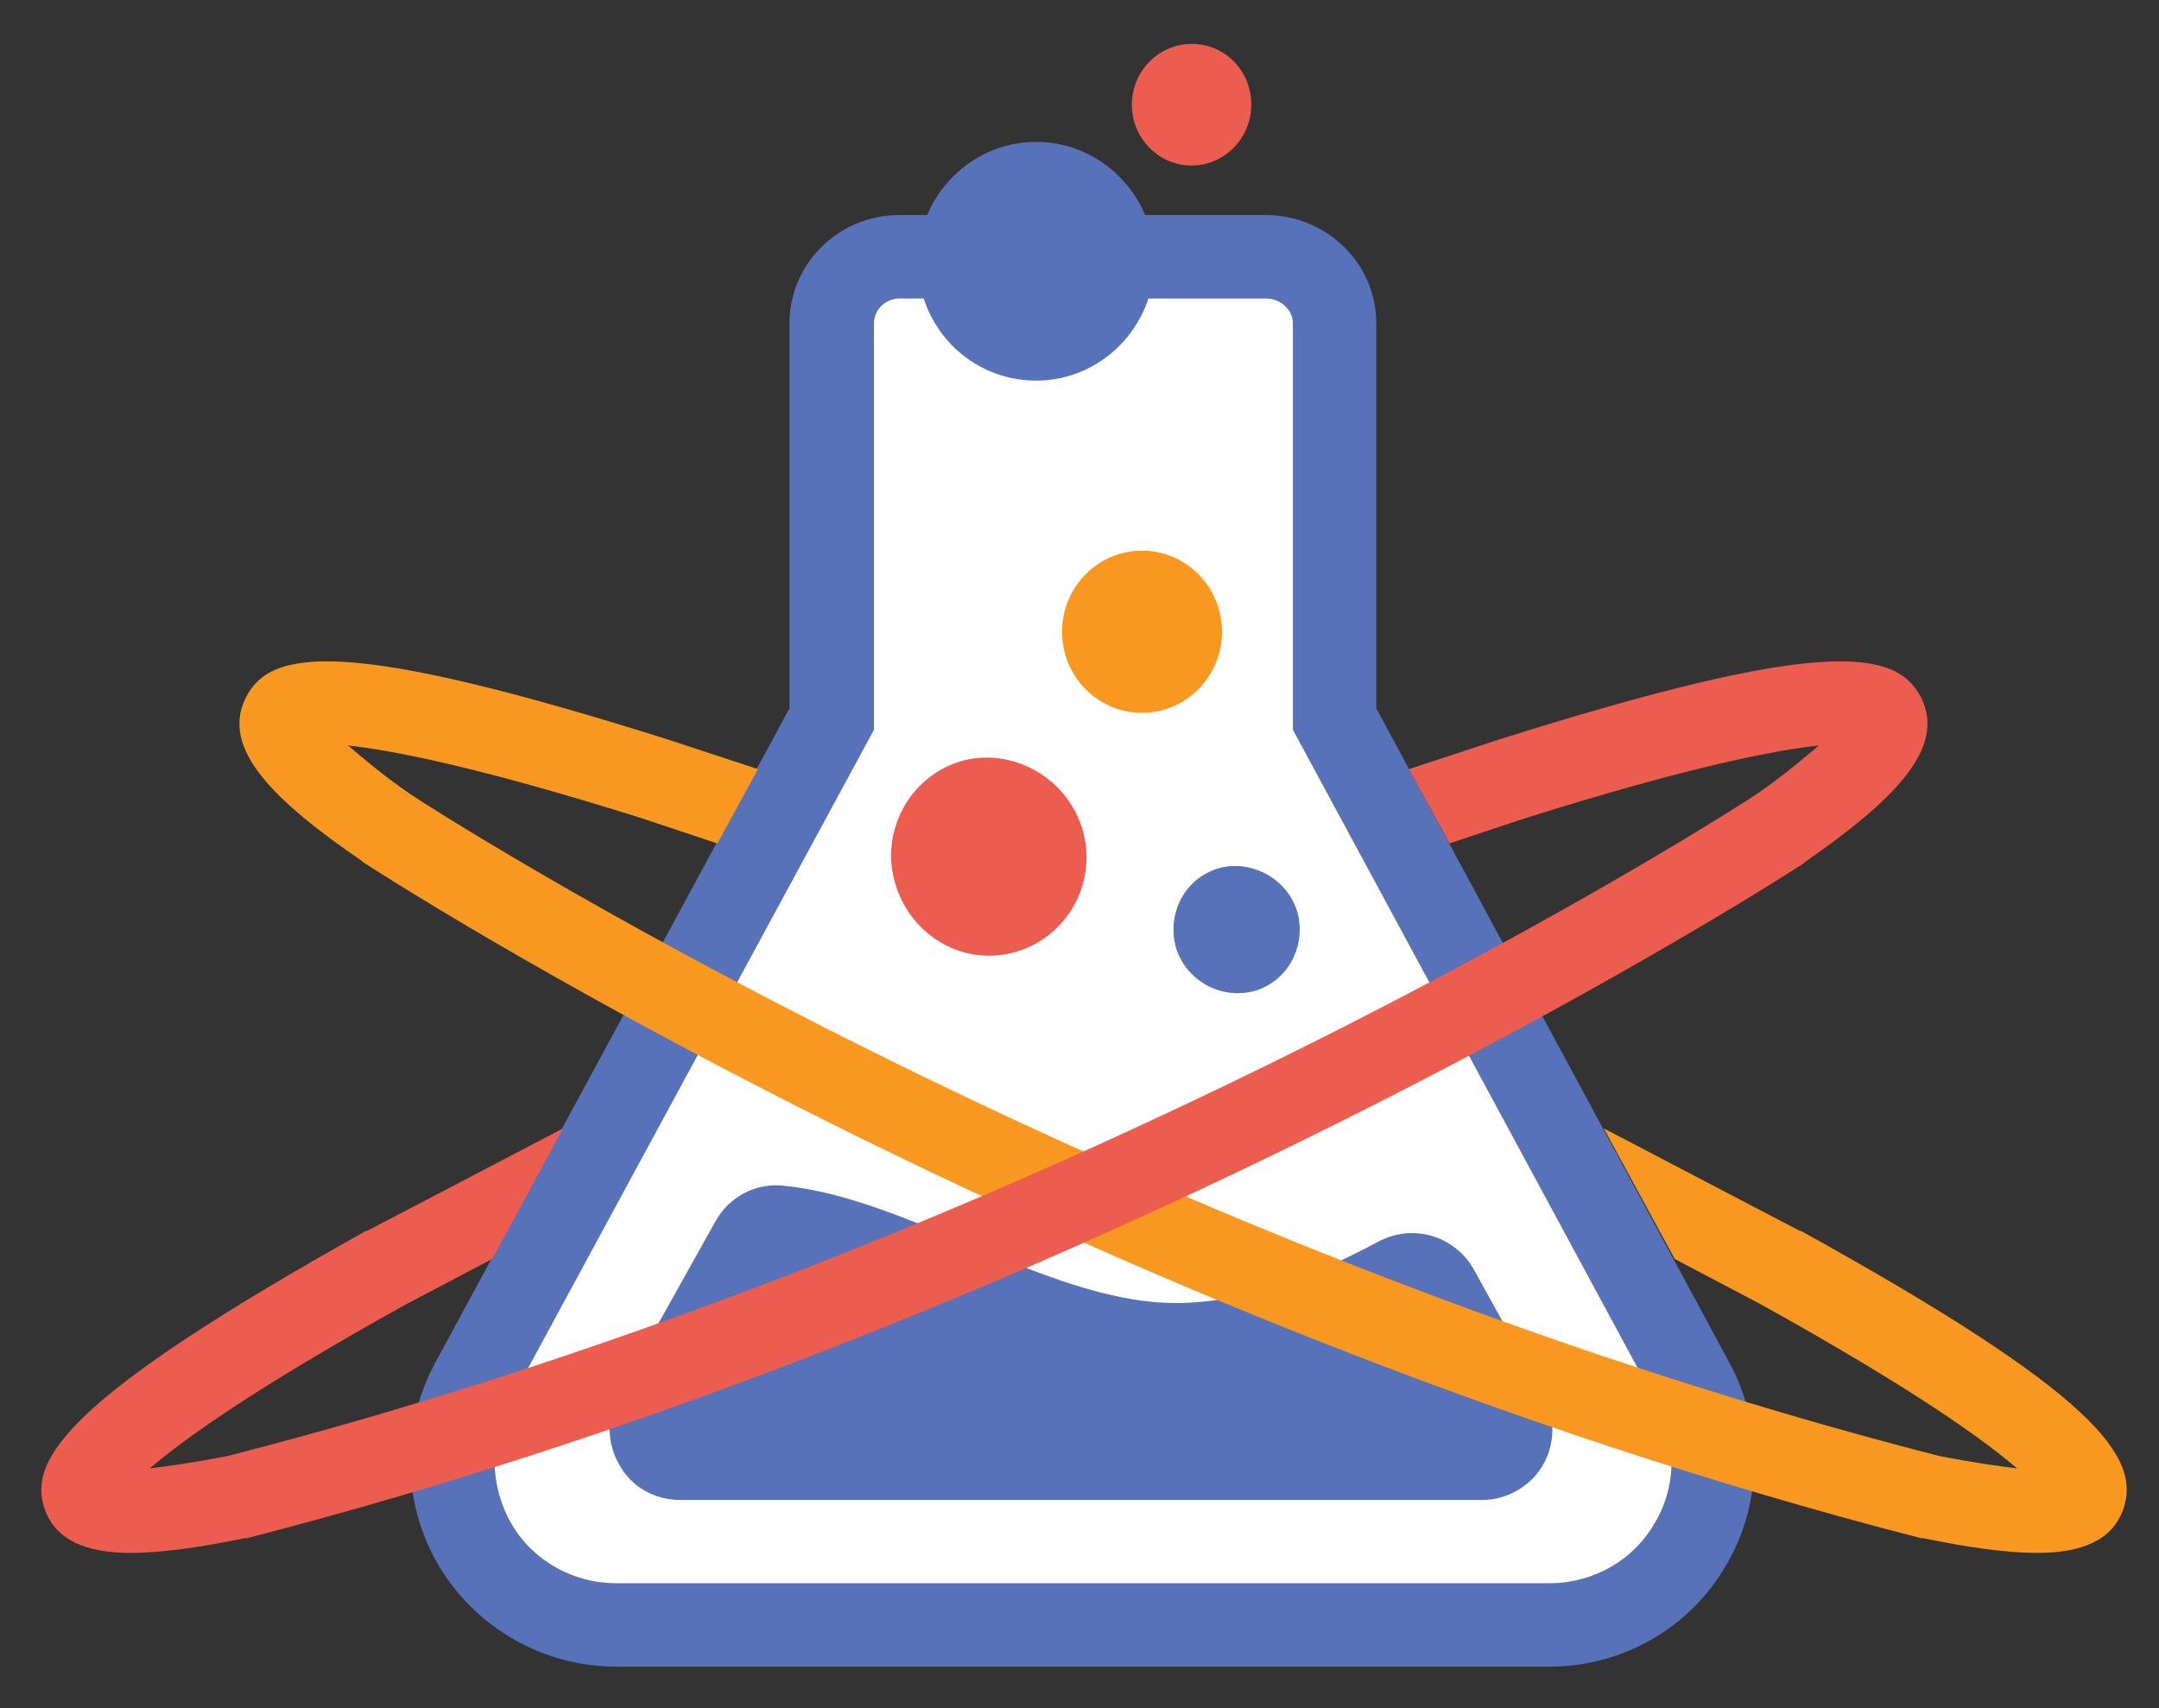 <?xml version="1.0" encoding="utf-8"?>
<!-- Generator: Adobe Illustrator 22.0.1, SVG Export Plug-In . SVG Version: 6.00 Build 0)  -->
<svg version="1.1" id="Calque_1" xmlns="http://www.w3.org/2000/svg" xmlns:xlink="http://www.w3.org/1999/xlink" x="0px" y="0px"
	 viewBox="0 0 191.7 151.7" style="enable-background:new 0 0 191.7 151.7;" xml:space="preserve">
<rect x="0" y="0" width="191.7" height="151.7" fill="#333333" stroke="none"/>
<style type="text/css">
	.st0{fill:#5872BA;}
	.st1{fill:#FFFFFF;}
	.st2{fill:#F99820;}
	.st3{fill:#EC5D50;}
</style>
<g>
	<path class="st0" d="M137.6,148H54.7c-6.4,0-12.4-3.4-15.7-8.9c-3.3-5.5-3.4-12.4-0.4-18l31.5-58.2V28.7c0-5.3,4.4-9.6,9.7-9.6
		h32.6c5.4,0,9.8,4.3,9.8,9.6v34.2l31.4,58.2c3,5.6,2.9,12.5-0.4,18C150,144.6,144,148,137.6,148z M79.9,26.5c-1.3,0-2.3,1-2.3,2.2
		v36.1l-32.4,59.8c-1.8,3.3-1.7,7.4,0.2,10.7c1.9,3.3,5.5,5.3,9.3,5.3h82.9c3.8,0,7.4-2,9.3-5.3c2-3.3,2-7.4,0.2-10.7l0,0
		l-32.3-59.8V28.7c0-1.2-1.1-2.2-2.4-2.2H79.9z"/>
	<path class="st1" d="M79.9,26.5c-1.3,0-2.3,1-2.3,2.2v36.1l-32.4,59.8c-1.8,3.3-1.7,7.4,0.2,10.7c1.9,3.3,5.5,5.3,9.3,5.3h82.9
		c3.8,0,7.4-2,9.3-5.3c2-3.3,2-7.4,0.2-10.7l0,0l-32.3-59.8V28.7c0-1.2-1.1-2.2-2.4-2.2H79.9z"/>
	<path class="st0" d="M137,130.1c-1.1,1.9-3.2,3.1-5.4,3.1H60.4c-2.2,0-4.3-1.1-5.4-3.1c-1.1-1.9-1.2-4.3-0.1-6.2l8.6-15.4
		c1.2-2.2,3.6-3.5,6.1-3.2c11.4,1.1,24.1,10.8,35.5,10.4c6.1-0.2,11.8-2.5,17.2-5.4c3.1-1.7,6.9-0.6,8.6,2.5l6.2,11.2
		C138.1,125.8,138.1,128.2,137,130.1z"/>
	<g>
		<path class="st2" d="M142.4,100.2l17.4,9.1c0,0,0.1,0,0.1,0c26.2,14.5,30.3,20.1,28.6,24.8c-1,2.7-3.7,3.8-7.6,3.8
			c-2.8,0-6.2-0.5-10.1-1.3c-0.1,0-0.1,0-0.2,0C94.3,117,32.9,77,32.3,76.6c0,0-0.1,0-0.1-0.1C24.3,71.1,19.6,66.5,21.8,62
			c2.2-4.5,9.1-5.3,37.6,3.7l7.9,2.6l-3.6,6.6l-6.6-2.2c-14.9-4.7-22.5-6.1-26.2-6.5c1.2,1,2.9,2.5,5.5,4.3
			c1.9,1.3,61.7,39.8,135.8,58.8c3.1,0.6,5.3,0.9,6.9,1.1c-2.9-2.5-9.1-7-22.8-14.6l-7.6-4L142.4,100.2z"/>
	</g>
	<g>
		<path class="st3" d="M50,100.2l-17.4,9.1c0,0-0.1,0-0.1,0C6.4,123.9,2.3,129.5,4,134.1c1,2.7,3.7,3.8,7.6,3.8
			c2.8,0,6.2-0.5,10.1-1.3c0.1,0,0.1,0,0.2,0C98.1,117,159.5,77.1,160.1,76.7c0,0,0.1,0,0.1-0.1c7.9-5.5,12.6-10.1,10.4-14.6
			c-2.2-4.5-9.1-5.3-37.6,3.7l-7.9,2.6l3.6,6.6l6.6-2.2c14.9-4.7,22.5-6.1,26.2-6.5c-1.2,1-2.9,2.5-5.5,4.3
			c-1.9,1.3-61.7,39.8-135.8,58.8c-3.1,0.6-5.3,0.9-6.9,1.1c2.9-2.5,9.1-7,22.8-14.6l7.6-4L50,100.2z"/>
	</g>
	<g>
		<g>
			<path class="st2" d="M101.4,48.9c-3.9,0-7.1,3.2-7.1,7.2s3.2,7.2,7.1,7.2c3.9,0,7.1-3.2,7.1-7.2S105.3,48.9,101.4,48.9z"/>
		</g>
	</g>
	<g>
		<g>
			<path class="st3" d="M105.8,3.9c-2.9,0-5.3,2.4-5.3,5.4s2.4,5.4,5.3,5.4c2.9,0,5.3-2.4,5.3-5.4S108.8,3.9,105.8,3.9z"/>
		</g>
	</g>
	<g>
		<g>
			<path class="st3" d="M85.3,67.6c-4.6,1.4-7.2,6.3-5.8,10.9c1.4,4.7,6.2,7.4,10.8,6c4.6-1.4,7.2-6.3,5.8-10.9
				C94.7,69,89.8,66.3,85.3,67.6z"/>
		</g>
	</g>
	<g>
		<g>
			<path class="st0" d="M92,12.6c-5.8,0-10.5,4.8-10.5,10.6c0,5.9,4.7,10.6,10.5,10.6c5.8,0,10.5-4.8,10.5-10.6
				C102.5,17.4,97.8,12.6,92,12.6z"/>
		</g>
	</g>
	<g>
		<g>
			<path class="st0" d="M108.2,77.1c-3,0.9-4.6,4-3.8,7c0.9,3,4,4.7,7,3.9c3-0.9,4.6-4,3.8-7C114.3,78,111.1,76.3,108.2,77.1z"/>
		</g>
	</g>
</g>
</svg>
